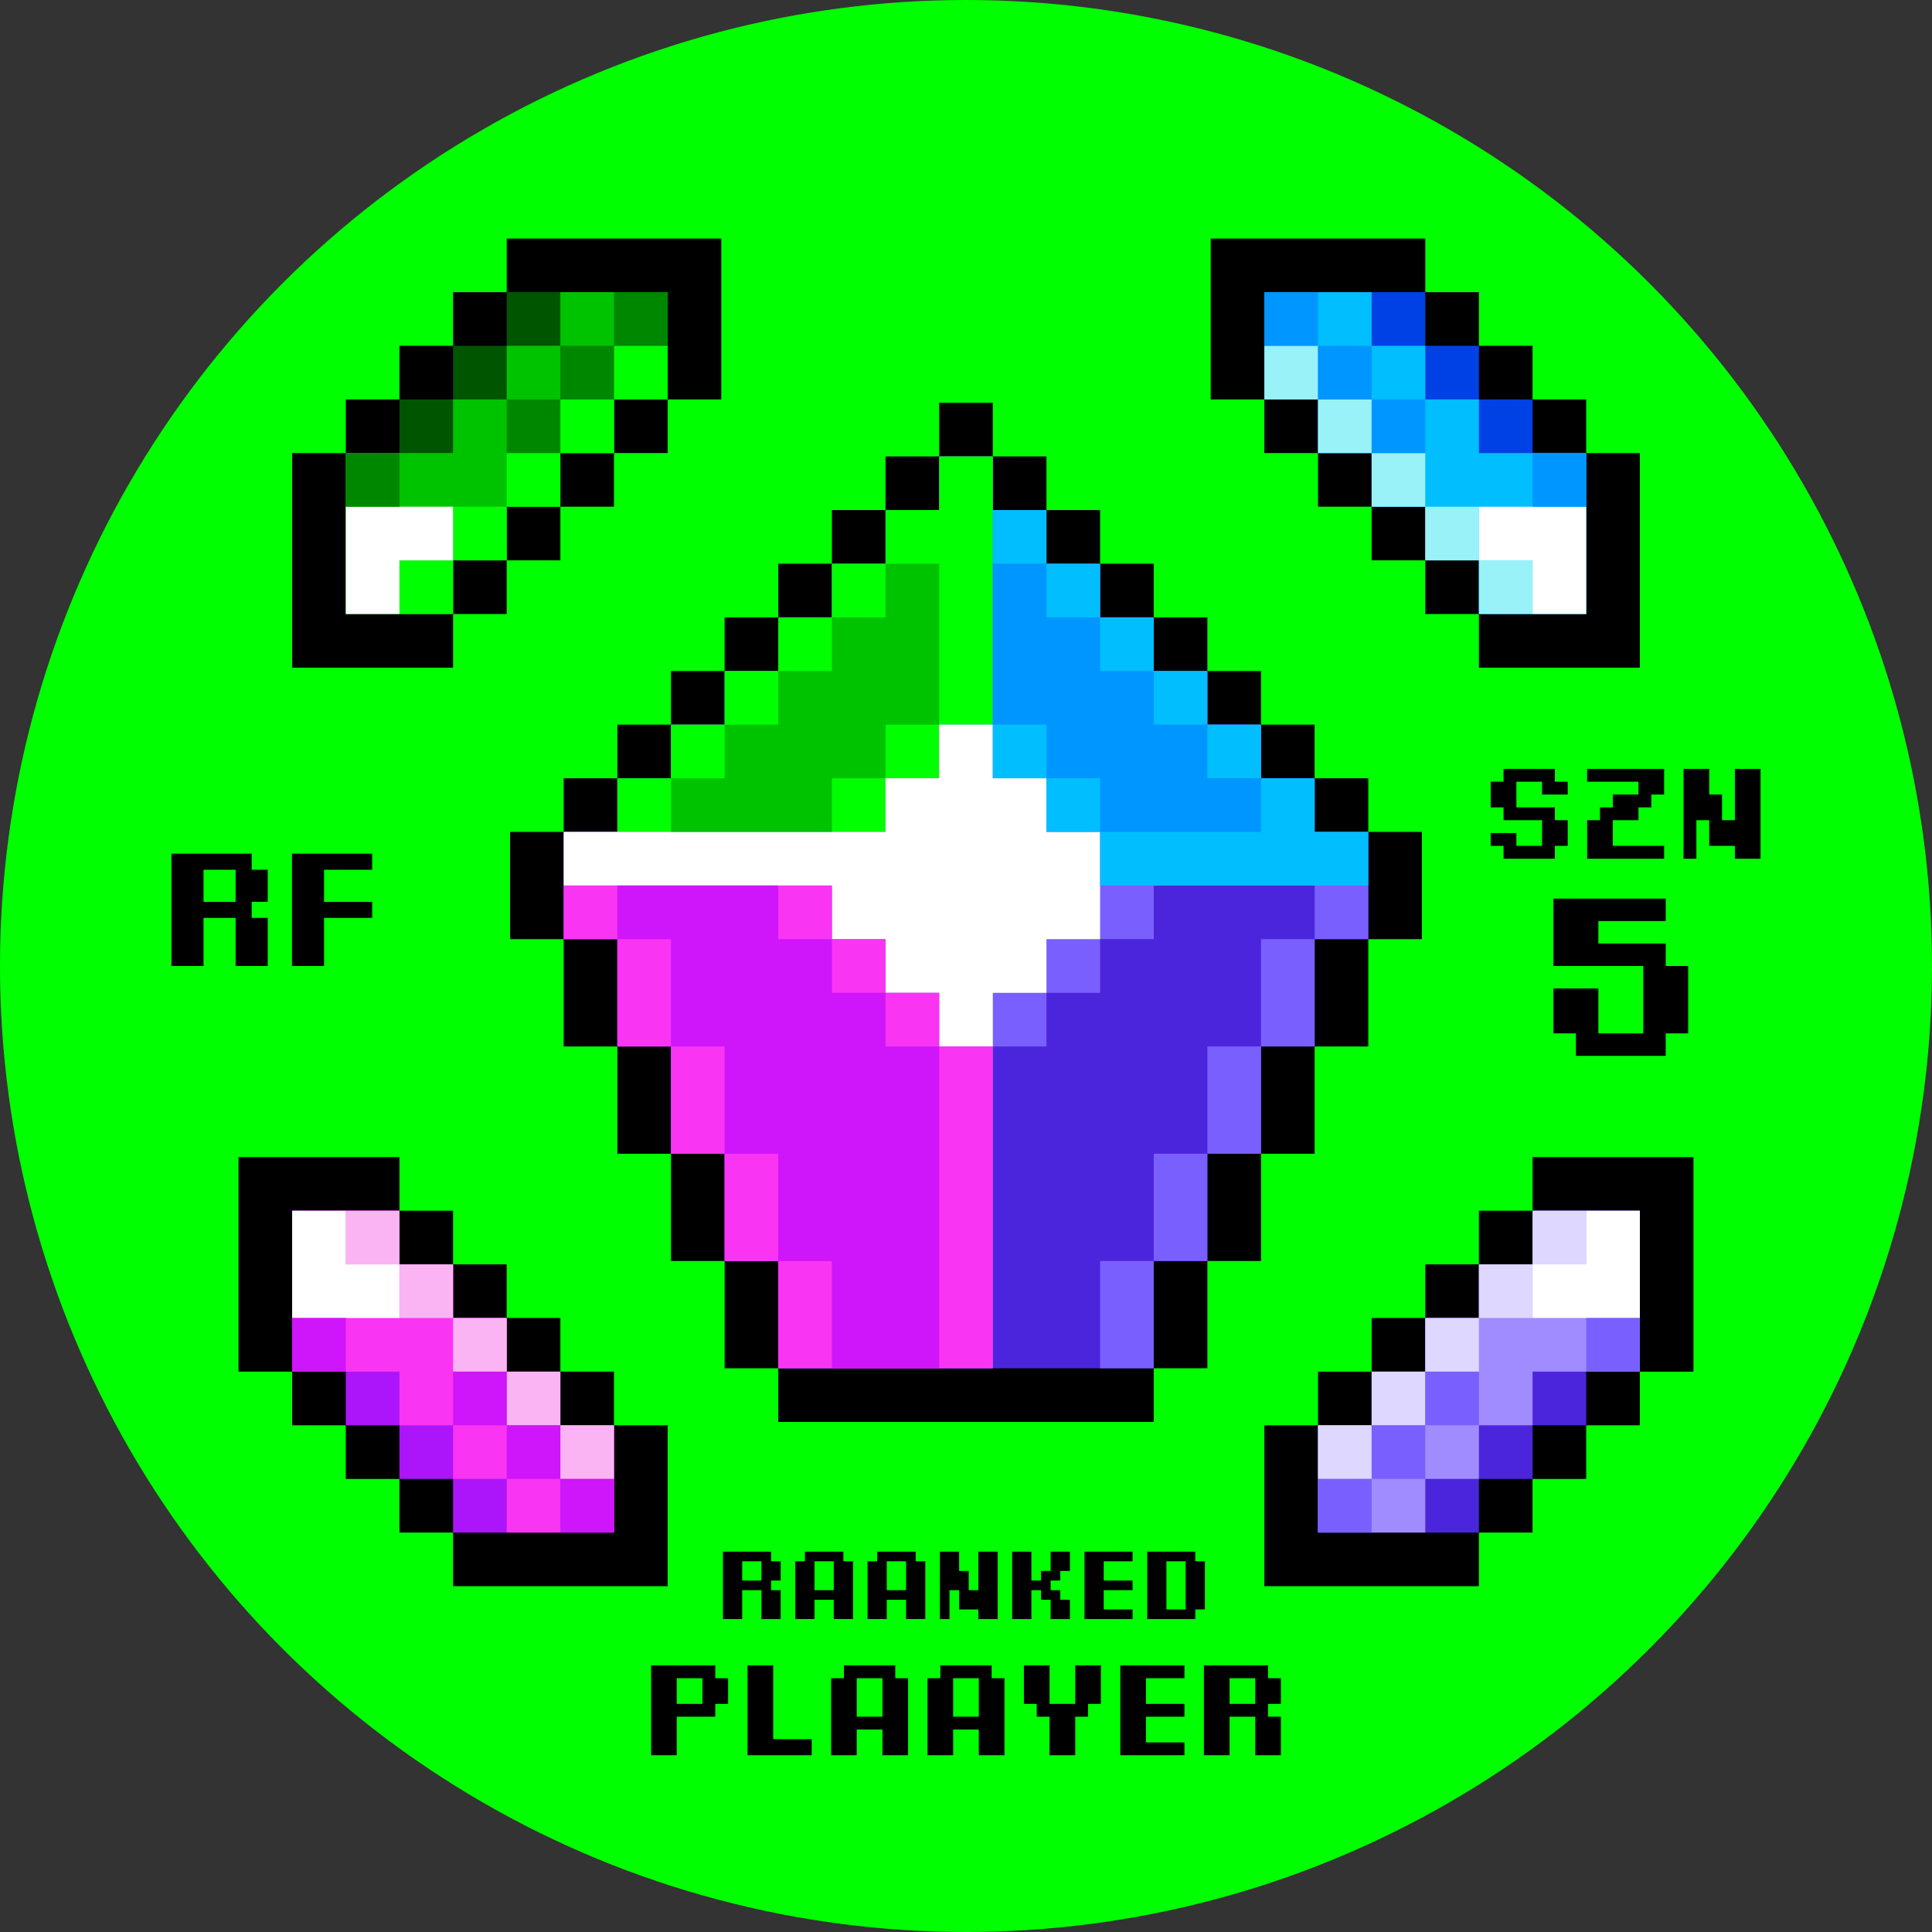 <svg xmlns="http://www.w3.org/2000/svg" xmlns:xlink="http://www.w3.org/1999/xlink" width="1082" height="1082"><rect width="100%" height="100%" fill="#333333" stroke="none"/><circle fill="#0f0" cx="541" cy="541" r="541"/><path d="M863.611 437.791h-14.375v14.375h21.562v7.187h7.187v14.375h-7.187v7.187h-28.749v-7.187h-7.187v-7.187h14.375v7.187h14.375v-14.375H842.05v-7.187h-7.187v-14.375h7.187v-7.187h28.749v7.187h7.187v7.187h-14.375v-7.187zm53.994 0h-28.749v-7.187h43.124v14.375h-7.187v7.187h-7.187v7.187h-14.375v14.375h28.749v7.187h-43.124v-21.562h7.187v-7.187h7.187v-7.187h14.375v-7.188zm32.433 21.562v21.562h-7.187v-50.311h14.375v14.375h7.187v14.375h7.187v-28.749h14.375v50.311H971.6v-7.187h-14.375v-14.375h-7.187zm-17.16 56.492h-37.733v12.578h37.733v12.578h12.578v37.733h-12.578v12.578h-50.311v-12.578H869.99v-25.156h25.156v25.156h25.156v-37.733H869.99v-37.733h62.889v12.577zm-791.932-1.797h8.984V541h-17.968v-26.952h-17.968V541H96.025v-62.889h44.921v8.984h8.984v17.968h-8.984v8.985zm-8.984-26.952h-17.968v17.968h17.968v-17.968zm76.473-8.984v8.984h-26.952v17.968h26.952v8.984h-26.952V541h-17.968v-62.889h44.92zm192.152 476.131v7.187h-21.562v21.562H364.65v-50.311h35.936v7.187h7.187v14.375h-7.186zm-7.187-14.374h-14.375v14.375H393.4v-14.375zm61.182 34.14v8.984h-35.936v-50.311h14.375v41.327h21.561zm25.245-5.391v14.375h-14.375v-43.124h7.187v-7.187h28.749v7.187h7.187v43.124H494.2v-14.375h-14.373zm14.375-7.187v-21.562h-14.375v21.562h14.375zm39.602 7.187v14.375h-14.375v-43.124h7.187v-7.187h28.749v7.187h7.187v43.124h-14.375v-14.375h-14.373zm14.374-7.187v-21.562h-14.375v21.562h14.375zm53.995-7.188v-21.562h14.375v21.562h-7.187v7.187h-7.187v21.562h-14.375V961.43h-7.187v-7.187h-7.187v-21.562H587.8v21.562h14.373zm25.245 28.75v-50.311h35.936v7.187h-21.562v14.375h21.562v7.187h-21.562v14.375h21.562v7.187h-35.936zm82.744-21.562h7.187v21.562h-14.375v-21.562H688.6v21.562h-14.375v-50.311h35.937v7.187h7.187v14.375h-7.187v7.187zm-7.187-21.562H688.6v14.375h14.375v-14.375zm-271.141-49.305h5.39v16.171h-10.781v-16.171h-10.781v16.171h-10.781v-37.733h26.952v5.39h5.39v10.781h-5.39v5.391zm-5.391-16.171h-10.781v10.781h10.781v-10.781z"/><use xlink:href="#B"/><use xlink:href="#B" x="40.482"/><path d="M531.755 890.564v16.171h-5.39v-37.733h10.781v10.781h5.39v10.781h5.391v-21.562h10.781v37.733h-10.781v-5.39h-10.781v-10.781h-5.391zm45.873 16.171h-10.781v-37.733h10.781v16.171h5.39v-5.39h5.391v-10.781h10.781v10.781h-5.39v5.39h-5.39v5.391h5.39v5.39h5.391v10.781H588.41v-10.781h-5.391v-5.39h-5.39v16.171zm29.72 0v-37.733H634.3v5.39h-16.171v10.781H634.3v5.391h-16.171v10.781H634.3v5.39h-26.952zm35.11 0v-37.733h26.952v5.39h5.391v26.952h-5.391v5.39h-26.952zm21.562-32.342h-10.781v26.952h10.781v-26.952zm72.24-288.334h30.04v-60.08h30.041V465.9H766.3v-30.041h-30.04v-30.04h-30.04v-30.04h-30.04V345.74h-30.04V315.7H616.1v-30.04h-30.04v-30.04h-30.04v-30.04h-30.04v30.04h-30.04v30.041H465.9v30.04h-30.04v30.04h-30.04v30.041h-30.04v30.04h-30.04v30.04H315.7V465.9h-30.04v60.079h30.04v60.08h30.041v60.08h30.04v60.08h30.041v60.079h30.04v30.041h210.28v-30.041h30.04v-60.079h30.04v-60.08h30.041v-60.08zm122.037 61.958v30.04h-30.04v30.041h-30.041v30.04h-30.04v30.04h-30.039v30.041h-30.041v90.12h120.16v-30.041h30.04v-30.039h30.041v-30.04h30.04v-30.041h30.04V648.019c0-.002-75.159-.002-90.12-.002zm-514.434 120.16h-30.04v-30.04h-30.041v-30.04h-30.04v-30.041h-30.041v-30.04h-90.12v120.159h30.041v30.041h30.04v30.04h30.04v30.039h30.041v30.041h120.159v-90.12h-30.04v-30.039zm-120.16-394.274h30.041v-30.041h30.04v-30.04h30.041v-30.04h30.04v-30.041h30.04v-30.04h30.041v-90.12h-120.16v30.04h-30.04v30.041h-30.041v30.04h-30.04v30.04h-30.04v120.16l60.078.001zm484.394-120.161h30.041v30.041h30.039v30.04h30.04v30.04h30.041v30.041h90.12v-120.16h-30.04v-30.04h-30.041v-30.04h-30.04v-30.041h-30.041v-30.04H678.057v90.12h30.039v30.039z"/><path fill="#4b25dc" d="M736.26 465.9v-30.041h-30.04v-30.04h-30.04v-30.04h-30.04V345.74H616.1V315.7h-30.04v-30.04h-30.04v-30.04h-30.04v30.041h-30.04v30.04H465.9v30.04h-30.041v30.041h-30.04v30.04h-30.04v30.04h-30.041V465.9h-30.04v60.079h30.04v60.08h30.041v60.08h30.04v60.08h30.04v60.079h210.28v-60.079h30.04v-60.08h30.041v-60.08h30.04v-60.08h30.041V465.9H736.26z"/><g fill="#7a5fff"><path d="M616.1 766.299h30.041V706.22H616.1v60.079zM736.26 465.9v-30.041h-30.04v-30.04h-30.04v-30.04h-30.04V345.74H616.1V315.7h-30.04v-30.04h-30.04v-30.04h-30.04v30.041h-30.04v30.04H465.9v30.04h-30.04v30.041h-30.04v30.04h-30.04v30.04h-30.04V465.9H315.7v60.079h30.041v60.08h30.04v60.08h30.041v60.08h30.04v60.079h120.159v-180.24h30.041v-30.04h30.04v-30.041h30.041v-30.04h90.12v30.04H766.3v-60.079h-30.04z"/><path d="M706.22 586.059h30.041v-60.08H706.22v60.08z"/><path d="M676.18 646.14h30.04v-60.08h-30.04v60.08z"/><path d="M646.141 706.22h30.04v-60.08h-30.04v60.08z"/></g><path fill="#0f0" d="M525.98 255.62v30.041h-30.04v30.04H465.9v30.04h-30.04v30.041h-30.04v30.04h-30.04v30.04h-30.04V465.9h150.2v-30.041h30.04v-30.04h30.04v-150.2h-30.04z"/><path fill="#fff" d="M586.061 465.9v-30.04H556.02v-30.04h-30.04v30.04h-30.04v30.04H315.699v30.04h150.2v30.04h30.041v30.041h30.04v30.04h30.04v-30.04h30.041V525.98h30.04v-60.079h-30.04z"/><path fill="#00c300" d="M495.941 315.7v30.04H465.9v30.041h-30.04v30.04h-30.04v30.04h-30.04V465.9h90.12v-30.04h30.041v-30.04h30.04V315.7h-30.04z"/><path fill="#fa34f3" d="M525.979 586.059v-30.04h-30.04v-30.041H465.9v-30.04H315.7v30.04h30.04v60.08h30.04v60.08h30.041v60.08h30.04v60.079h120.16v-180.24h-30.042z"/><path fill="#cf15f9" d="M495.941 586.06v-30.04H465.9v-30.041h-30.04v-30.04h-90.12v30.04h30.04v60.08h30.04v60.08h30.041v60.08h30.04v60.079h60.08v-180.24h-30.04z"/><path fill="#00beff" d="M736.261 465.901V435.86H706.22v-30.04h-30.04v-30.04h-30.04v-30.04H616.1V315.7h-30.04v-30.04h-30.04v150.199h30.041V465.9h30.04v30.04h150.2V465.9h-30.04z"/><path fill="#0096ff" d="M676.18 435.86v-30.04h-30.04v-30.04H616.1v-30.04h-30.04V315.7h-30.04v90.12h30.041v30.04h30.04v30.04h90.12v-30.04H676.18z"/><path fill="#0041e6" d="M858.298 253.742v-30.04h-30.04v-30.04h-30.041v-30.041h-90.12v60.08h30.04v30.04h30.041v30.041h30.04v30.04h30.041v30.04h60.079v-90.12h-30.04z"/><path fill="#00beff" d="M828.258 253.742v-30.04h-30.039v-30.04h-30.041v-30.041h-60.079v60.08h30.04v30.04h30.039v30.041h30.041v30.04h30.039v30.04h60.08v-90.12h-60.08z"/><g fill="#99f2f7"><path d="M828.258 313.823h30.04v30.04h-30.04z"/><path d="M798.217 283.783h30.041v30.04h-30.041z"/><path d="M768.178 253.742h30.04v30.041h-30.04z"/><path d="M738.138 223.703h30.04v30.04h-30.04z"/><path d="M708.098 193.663h30.041v30.04h-30.041z"/></g><path fill="#fff" d="M828.258 283.783v30.04h30.039v30.04h30.04v-60.079h-60.079z"/><g fill="#0096ff"><path d="M858.297 253.742h30.04v30.041h-30.04zm-90.119-30.039h30.04v30.04h-30.04z"/><path d="M738.138 193.663h30.04v30.04h-30.04z"/><path d="M708.098 163.623h30.041v30.041h-30.041z"/></g><path fill="#050" d="M223.702 253.742v-30.04h30.04v-30.04h30.041v-30.041h90.12v60.08h-30.04v30.04h-30.041v30.041h-30.04v30.04h-30.041v30.04h-60.079v-90.12h30.04z"/><path fill="#00c300" d="M253.743 253.742v-30.04h30.04v-30.04h30.041v-30.041h60.079v60.08h-30.04v30.04h-30.04v30.041h-30.041v30.04h-30.04v30.04h-60.08v-90.12h60.081z"/><g fill="#0f0"><path d="M223.703 313.823h30.04v30.04h-30.04z"/><path d="M253.743 283.783h30.041v30.04h-30.041z"/><path d="M283.783 253.743h30.04v30.041h-30.04z"/><path d="M313.823 223.703h30.04v30.04h-30.04z"/><path d="M343.862 193.664h30.041v30.04h-30.041z"/></g><path fill="#fff" d="M253.743 283.783v30.04h-30.04v30.04h-30.04v-60.079h60.08z"/><g fill="#008700"><path d="M193.664 253.743h30.04v30.041h-30.04zm90.119-30.04h30.04v30.04h-30.04z"/><path d="M313.823 193.664h30.04v30.04h-30.04z"/><path d="M343.862 163.623h30.041v30.041h-30.041z"/></g><path fill="#ac15f9" d="M193.662 768.177v30.039h30.04v30.04h30.041v30.041h90.12v-60.08h-30.04v-30.039h-30.041v-30.041h-30.04v-30.039h-30.041v-30.04h-60.079v90.12h30.04z"/><path fill="#fa34f3" d="M223.703 768.177v30.039h30.04v30.04h30.041v30.041h60.079v-60.08h-30.04v-30.039h-30.04v-30.041h-30.041v-30.039h-30.04v-30.04h-60.08v90.12h60.081z"/><g fill="#fab4f3"><path d="M193.663 678.057h30.04v30.04h-30.04z"/><path d="M223.703 708.096h30.041v30.04h-30.041z"/><path d="M253.743 738.136h30.04v30.041h-30.04z"/><path d="M283.783 768.177h30.04v30.04h-30.04z"/><path d="M313.822 798.216h30.041v30.04h-30.041z"/></g><path fill="#fff" d="M223.703 738.136v-30.039h-30.04v-30.04h-30.04v60.079h60.08z"/><g fill="#cf15f9"><path d="M163.624 738.136h30.04v30.041h-30.04zm90.119 30.041h30.04v30.04h-30.04z"/><path d="M283.783 798.216h30.04v30.04h-30.04z"/><path d="M313.822 828.256h30.041v30.041h-30.041z"/></g><path fill="#4b25dc" d="M888.339 768.177v30.04h-30.04v30.039h-30.041v30.041h-90.12v-60.08h30.04v-30.04h30.041v-30.041h30.04v-30.04H858.3v-30.04h60.079v90.12h-30.04z"/><path fill="#a08cff" d="M858.298 768.177v30.04h-30.039v30.039h-30.041v30.041h-60.079v-60.08h30.04v-30.04h30.039v-30.041h30.041v-30.04h30.039v-30.04h60.08v90.12h-60.08z"/><g fill="#ded7ff"><path d="M858.298 678.057h30.04v30.04h-30.04z"/><path d="M828.258 708.097h30.041v30.04h-30.041z"/><path d="M798.218 738.136h30.04v30.041h-30.04z"/><path d="M768.179 768.177h30.04v30.04h-30.04z"/><path d="M738.138 798.217h30.041v30.04h-30.041z"/></g><path fill="#fff" d="M858.298 738.136v-30.04h30.039v-30.04h30.04v60.079h-60.079z"/><g fill="#7a5fff"><path d="M888.338 738.136h30.04v30.041h-30.04zm-90.12 30.041h30.04v30.04h-30.04z"/><path d="M768.179 798.217h30.04v30.04h-30.04z"/><path d="M738.138 828.256h30.041v30.041h-30.041z"/></g><defs ><path id="B" d="M456.163 895.954v10.781h-10.781v-32.343h5.39v-5.39h21.562v5.39h5.39v32.343h-10.781v-10.781h-10.78zm10.781-5.39v-16.171h-10.781v16.171h10.781z"/></defs></svg>